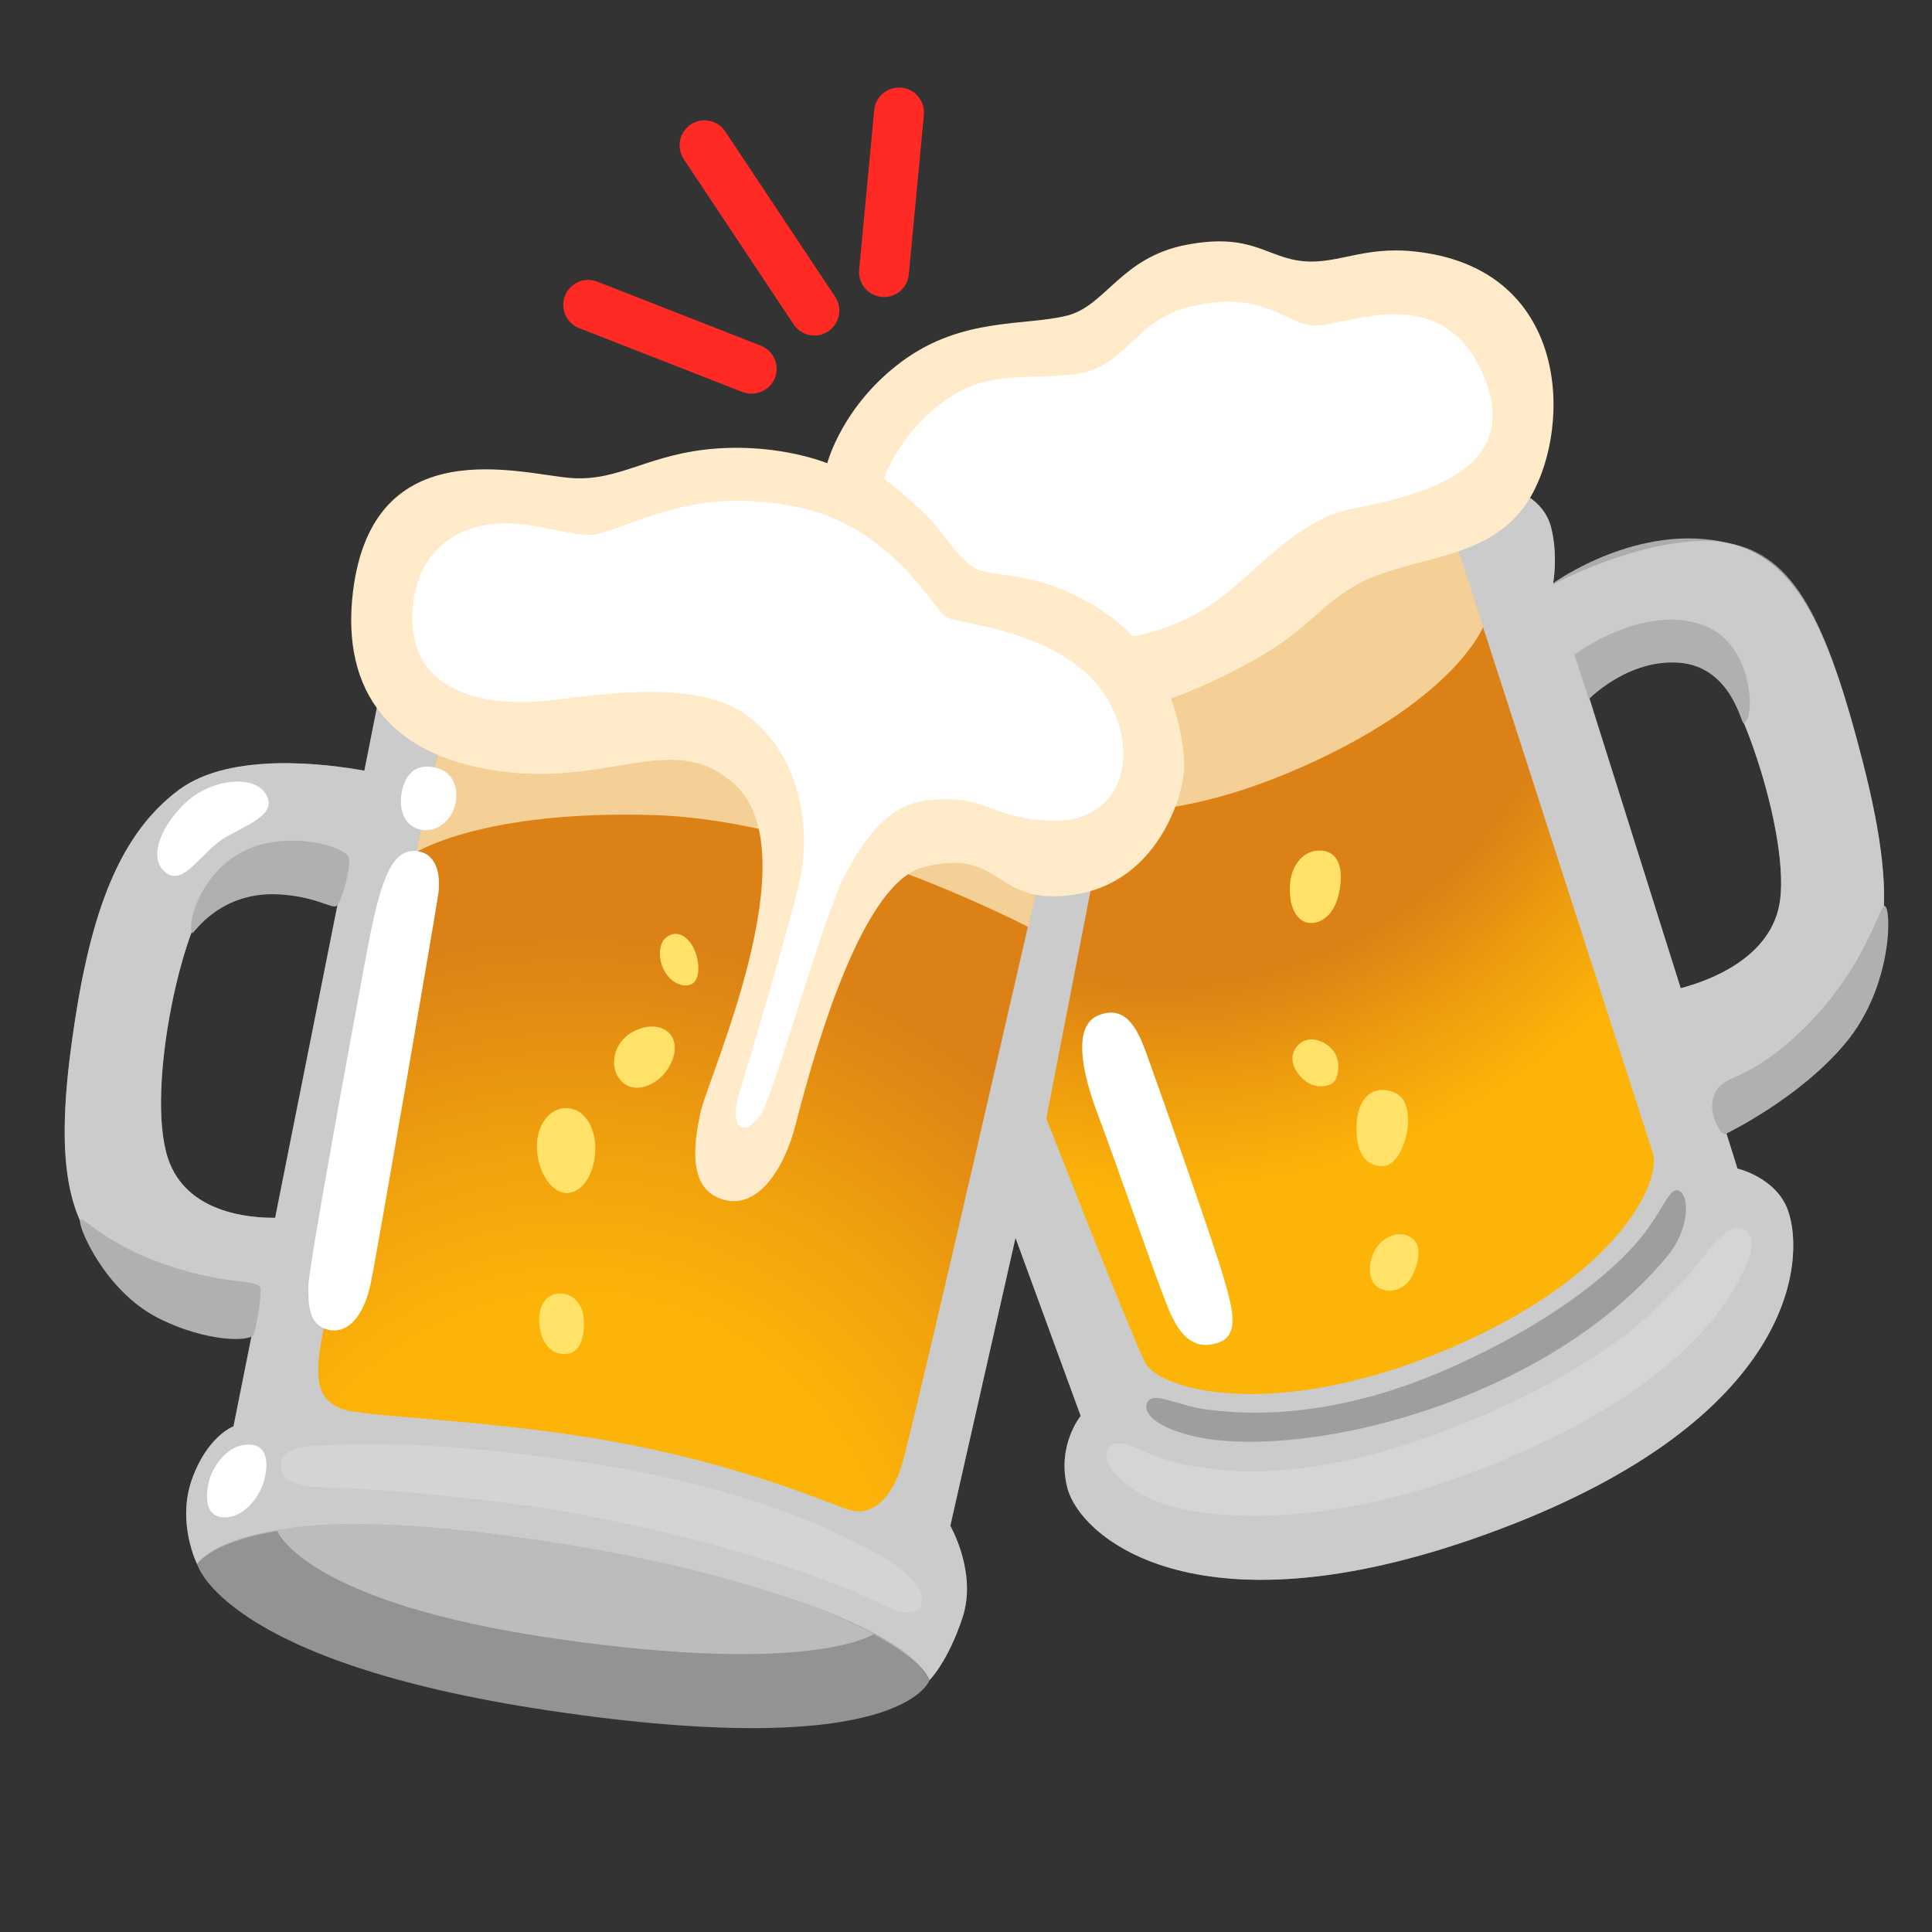 <svg style="enable-background:new 0 0 128 128;" viewBox="0 0 128 128" xmlns="http://www.w3.org/2000/svg" xmlns:xlink="http://www.w3.org/1999/xlink">
  <rect x="0" y="0" width="128" height="128" fill="#333333" stroke="none"/>
  <path d="M123.43,50.54c-2.44-9.55-4.56-13.75-8.91-14.56c-4.18-0.78-10.12,1.93-11.6,2.73 l-0.02-0.07c0,0,0.34-1.85-0.14-3.71s-2.4-2.61-2.95-2.47L25.58,43.38l-0.5,2.95l-0.94,4.73c-2.42-0.44-8.81-1.29-12.26,1.25 c-4.31,3.17-6.05,9-7.11,16.63S4.39,80.56,6.81,83.15c2.97,3.19,7.63,4.09,10.06,4.35l-1.4,7c0,0-1.72,0.62-2.75,3.5 c-1.03,2.88,0.34,5.63,0.34,5.63s2.87-5.06,25.01-1.15c22.47,3.97,23.51,8.84,23.51,8.84s1.24-1.24,2.2-4.19s-0.82-6.04-0.82-6.04 l4.32-19.08l4.32,11.8c0,0-1.6,1.94-0.89,4.74c0.85,3.37,8.84,10.23,28.64,2.77c19.63-7.41,20.25-17.85,19.12-21.09 c-0.77-2.22-3.36-2.81-3.36-2.81l-1.14-3.63c1.11-0.64,2.82-1.76,5.4-3.72C125.41,65.49,125.9,60.22,123.43,50.54z M11.12,76.72 c-1.51-4.61,1.06-16.21,3.25-17.92c3.24-2.53,6.67-1.3,8.31-0.45l-4.45,22.33C16.5,80.7,12.31,80.36,11.12,76.72z M117.94,59.61 c-0.5,3.92-4.89,5.42-6.59,5.86l-6.41-20.35c1.53-1.04,4.52-2.55,7.01-2.27C114.55,43.15,118.56,54.74,117.94,59.61z" style="opacity:0.5;fill:#FFFFFF;"/>
  <path d="M123.43,50.54c-2.44-9.55-4.61-13.52-8.91-14.56c-5.97-1.45-11.62,2.66-11.62,2.66 s0.34-1.85-0.14-3.71s-2.4-2.61-2.95-2.47L25.58,43.38l-0.5,2.95l-0.94,4.73c-2.42-0.44-8.81-1.29-12.26,1.25 c-4.31,3.17-6.05,9-7.11,16.63S4.39,80.56,6.81,83.15c2.97,3.19,7.63,4.09,10.06,4.35l-1.4,7c0,0-1.72,0.62-2.75,3.5 c-1.03,2.88,0.34,5.63,0.34,5.63s1.54-2.53,10.47-2.57c3.56-0.02,8.24,0.29,14.54,1.42c21.97,3.94,23.51,8.84,23.51,8.84 s1.24-1.24,2.2-4.19s-0.82-6.04-0.82-6.04l4.32-19.08l4.32,11.8c0,0-1.6,1.94-0.89,4.74c0.85,3.37,8.84,10.23,28.64,2.77 c19.63-7.41,20.25-17.85,19.12-21.09c-0.77-2.22-3.36-2.81-3.36-2.81l-1.14-3.63c1.11-0.64,2.82-1.76,5.4-3.72 C125.41,65.49,125.9,60.22,123.43,50.54z M11.12,76.72c-1.51-4.61,1.06-16.21,3.25-17.92c3.24-2.53,6.67-1.3,8.31-0.45l-4.45,22.33 C16.5,80.7,12.31,80.36,11.12,76.72z M117.94,59.61c-0.5,3.92-4.89,5.42-6.59,5.86l-6.41-20.35c1.53-1.04,4.52-2.55,7.01-2.27 C114.55,43.15,118.56,54.74,117.94,59.61z" style="opacity:0.7;fill:#E0E0E0;"/>
  <path d="M36.32,113.32c-21.53-3.22-23.26-9.69-23.26-9.69s2.67-5,25.01-1.15 c21.78,3.75,23.51,8.84,23.51,8.84S59.8,116.84,36.32,113.32z" style="opacity:0.7;fill:#BCBCBC;"/>
  <radialGradient id="SVGID_1_" cx="38.178" cy="106.632" gradientUnits="userSpaceOnUse" r="60.091">
    <stop offset="0.331" style="stop-color:#FDB408"/>
    <stop offset="0.502" style="stop-color:#F1A20D"/>
    <stop offset="0.745" style="stop-color:#DB8116"/>
  </radialGradient>
  <path d="M29.16,49.11c0,0-7.76,38.65-7.98,40.39c-0.22,1.74-0.22,3.41,1.74,3.92s10.01,0.65,18.2,2.18 s13.78,3.99,15.08,4.42s2.76-0.36,3.55-2.97c0.8-2.61,9.35-40.02,9.35-40.02L49.97,44.11L29.16,49.11z" style="fill:url(#SVGID_1_);"/>
  <radialGradient id="SVGID_2_" cx="76.648" cy="36.911" gradientUnits="userSpaceOnUse" r="45.012">
    <stop offset="0.628" style="stop-color:#DB8116"/>
    <stop offset="0.786" style="stop-color:#EE9D0E"/>
    <stop offset="0.939" style="stop-color:#FDB408"/>
  </radialGradient>
  <path d="M69.32,74.1l3.76-19.35l24.69-14.71c0,0,11.25,34.83,11.73,36.33 c0.6,1.88-2.24,8.22-13.62,13.03s-19.04,2.73-20,0.89C74.93,88.46,69.32,74.1,69.32,74.1z" style="fill:url(#SVGID_2_);"/>
  <path d="M74.48,44.82l21.5-10.28l2.29,6.97c0,0-1.77,4.69-11.73,9.18c-8.67,3.91-13.68,2.97-13.68,2.97 L74.48,44.82z" style="fill:#F4D097;"/>
  <path d="M30.55,42.78l-2.97,13.68c0,0,4.42-2.8,15.72-2.46c11.3,0.34,24.83,7.42,24.83,7.42l0.67-3.03 l2.46-11.18L30.55,42.78z" style="fill:#F4D097;"/>
  <path d="M23.39,39.17c-0.82,6.61,2.45,11.17,10.37,12c7.02,0.73,11.02-2.77,14.94,0.82 c4.98,4.57-1.8,19.42-2.29,21.71s-0.82,5.14,1.55,5.79c2.37,0.65,4.07-2.31,4.73-4.9c1.63-6.37,4.65-16.16,8.49-17.14 c5.38-1.37,4.54,2.71,10.12,1.8c4.98-0.82,6.77-5.63,7.1-7.75c0.33-2.12-0.82-5.22-0.82-5.22s2.86-0.98,6.04-2.86 c3.18-1.88,3.9-3.39,6.37-4.73c3.59-1.96,8.9-1.42,11.43-5.79c2.77-4.82,2.53-15.22-7.8-16.25c-3.26-0.33-5.02,0.85-7.22,0.66 c-2.51-0.22-3.4-1.91-7.75-1.1c-4.36,0.81-5.39,4.04-7.92,4.69c-2.8,0.72-6.94,0.08-10.94,3.02s-4.98,6.77-4.98,6.77 s-3.07-1.27-7.26-0.98c-4.56,0.31-6.45,2.2-9.71,1.96S24.72,28.39,23.39,39.17z" style="fill:#FFEBC9;"/>
  <path d="M87.75,56.38c-1.17-0.23-2.21,0.74-2.29,2.29c-0.08,1.55,0.54,2.44,1.32,2.48s1.63-0.54,1.94-2.01 C89.03,57.66,88.72,56.57,87.75,56.38z" style="fill:#FFE267;"/>
  <path d="M85.8,69.51c-0.48,0.82,0.12,1.7,0.77,2.17s1.7,0.35,1.94-0.19c0.23-0.54,0.31-1.55-0.46-2.17 C87.28,68.7,86.31,68.66,85.8,69.51z" style="fill:#FFE267;"/>
  <path d="M91.77,72.22c-1.05-0.12-1.9,0.74-1.9,2.52s0.66,2.45,1.63,2.52c1.12,0.08,1.74-1.74,1.78-2.83 C93.32,73.35,93.09,72.38,91.77,72.22z" style="fill:#FFE267;"/>
  <path d="M93.74,82.21c-0.74-0.81-2.01-0.43-2.6,0.54c-0.48,0.79-0.58,2.01,0.12,2.52 c0.7,0.5,1.76,0.2,2.21-0.58C94.05,83.69,94.13,82.64,93.74,82.21z" style="fill:#FFE267;"/>
  <path d="M44.13,62.11c-0.52,0.4-0.58,1.55,0,2.4c0.58,0.85,1.59,1.01,1.94,0.46 c0.35-0.54,0.19-1.55-0.12-2.17C45.64,62.19,44.94,61.49,44.13,62.11z" style="fill:#FFE267;"/>
  <path d="M41.22,71.68c0.9,0.86,2.32,0.15,2.94-0.74c0.62-0.89,0.77-1.9,0.15-2.52s-1.8-0.5-2.67,0.12 C40.6,69.28,40.33,70.83,41.22,71.68z" style="fill:#FFE267;"/>
  <path d="M37.7,73.42c-1.12-0.15-2.13,0.95-2.13,2.52c0,1.74,1.05,3.21,2.09,3.1 c1.08-0.12,1.74-1.47,1.78-2.83C39.48,74.86,38.86,73.58,37.7,73.42z" style="fill:#FFE267;"/>
  <path d="M36.84,85.72c-0.8,0.14-1.24,1.01-1.09,2.16c0.14,1.09,0.79,2,1.91,1.8 c0.84-0.14,1.12-1.29,1.01-2.38C38.57,86.21,37.75,85.56,36.84,85.72z" style="fill:#FFE267;"/>
  <path d="M11.02,57.84c1.22,0.89,2.33-1.5,4.05-2.44c1.7-0.93,3.27-1.55,2.55-2.78 c-0.72-1.22-3.11-1.05-4.77,0.11C11.19,53.9,9.48,56.72,11.02,57.84z" style="fill:#FFFFFF;"/>
  <path d="M28.78,50.84c-1.33-0.28-1.94,0.56-2.16,1.61c-0.22,1.07,0.11,2.22,1.17,2.5s2.16-0.56,2.39-1.72 C30.39,52.09,29.98,51.09,28.78,50.84z" style="fill:#FFFFFF;"/>
  <path d="M27.76,56.41c-1.97-0.38-2.67,2.39-3.6,7.43c-0.85,4.58-3.73,20.15-3.73,21.37s0,2.55,1.28,2.88 c1.28,0.33,2.38-0.82,2.85-3.06c0.42-1.99,4.25-24.25,4.47-25.75S28.82,56.61,27.76,56.41z" style="fill:#FFFFFF;"/>
  <path d="M12.74,61.83c0.06,0.09,1.8-2.83,5.82-2.57c2.37,0.15,3.38,0.94,3.72,0.77 c0.34-0.17,1.03-2.7,0.81-3.25c-0.21-0.56-2.63-1.39-5.16-0.97C13.53,56.56,12.31,61.21,12.74,61.83z" style="fill:#B0B0B0;"/>
  <path d="M5.31,80.84c-0.17,0.37,1.61,4.69,5.2,6.5c3.18,1.6,6.13,1.57,6.29,1.07 c0.13-0.39,0.43-1.63,0.47-2.91c0.03-0.84-1.68-0.27-5.52-1.46C6.91,82.56,5.48,80.45,5.31,80.84z" style="fill:#B0B0B0;"/>
  <path d="M39.64,35.36c-1.42,0.39-4.23-0.91-6.96-0.65c-2.54,0.24-5.04,1.93-5.33,5.49 c-0.49,6.02,5.22,6.41,7.93,6.3c2.72-0.11,10.49-1.9,14.24,0.92c3.78,2.85,4.08,7.88,3.53,10.6s-3.67,13.1-4.08,14.45 c-0.76,2.55,0.54,2.83,1.47,1.3c0.92-1.52,4.18-13.31,5.6-15.92s2.93-4.56,5.49-4.84c4.08-0.43,4.02,1.36,8.48,1.36 c3.91,0,5.49-3.77,3.64-7.55c-2.45-5-10-5.43-10.92-5.92s-3.59-6.09-10.05-7.34S42.95,34.44,39.64,35.36z" style="fill:#FFFFFF;"/>
  <path d="M58.56,31.71c0,0,1.63,1.19,3.11,2.74c0.94,0.98,2.05,2.99,3.36,3.37s2.98,0.18,5.78,1.42 c2.8,1.24,4.23,2.92,4.23,2.92s2.99-0.44,5.66-2.43c2.67-1.99,5.22-5.22,8.65-5.97c3.42-0.75,11.55-2,9.08-8.52 c-2.68-7.06-9.46-3.49-11.45-3.67s-3.37-2.49-8.4-1.18c-3.39,0.88-4.09,4.05-7.45,4.42c-3.36,0.37-5.79-0.32-8.71,1.86 C59.5,28.85,58.56,31.71,58.56,31.71z" style="fill:#FFFFFF;"/>
  <path d="M58.57,19.68c-0.05,0-0.1,0-0.16-0.01c-0.91-0.09-1.57-0.89-1.49-1.8l1-10.57 c0.08-0.91,0.89-1.58,1.8-1.49c0.91,0.09,1.57,0.89,1.49,1.8l-1,10.57C60.13,19.04,59.41,19.68,58.57,19.68z" style="fill:#FF2A23;"/>
  <path d="M53.96,22.23c-0.53,0-1.06-0.26-1.38-0.74l-7.28-10.95c-0.5-0.76-0.3-1.78,0.46-2.29 c0.76-0.5,1.78-0.3,2.29,0.46l7.28,10.95c0.5,0.76,0.3,1.78-0.46,2.29C54.59,22.14,54.28,22.23,53.96,22.23z" style="fill:#FF2A23;"/>
  <path d="M49.79,26.08c-0.2,0-0.4-0.04-0.6-0.11l-10.82-4.23c-0.85-0.33-1.27-1.29-0.94-2.14 c0.33-0.85,1.29-1.27,2.14-0.94L50.4,22.9c0.85,0.33,1.27,1.29,0.94,2.14C51.08,25.69,50.45,26.08,49.79,26.08z" style="fill:#FF2A23;"/>
  <path d="M72.75,67.28c-1.55,0.65-1.25,3.3,0,6.6c1.25,3.3,4.15,11.75,4.8,13.15c0.65,1.4,1.5,2.45,3.1,1.95 c1.6-0.5,0.95-2.45,0.4-4.4c-0.55-1.95-4.25-12.45-4.85-14.1C75.6,68.83,74.89,66.38,72.75,67.28z" style="fill:#FEFFFF;"/>
  <path d="M18.36,101.41c0,0,1.73,4.76,18.62,7.18s20.89-0.32,20.89-0.32s-5.84-3.56-19.99-5.89 C22.96,99.92,18.36,101.41,18.36,101.41z" style="fill:#BCBCBC;"/>
  <path d="M16.74,95.73c-1.48-0.19-2.36,1.13-2.71,1.87c-0.34,0.74-0.69,2.71,0.59,2.91s2.36-1.03,2.76-2.07 C17.77,97.4,17.87,95.88,16.74,95.73z" style="fill:#FFFFFF;"/>
  <path d="M18.61,96.91c-0.16,1.48,1.58,1.63,3.94,1.67s10.47,0.73,15.76,1.72 c11.03,2.07,18.03,4.92,20.29,6.06c2.27,1.13,2.49-0.08,2.51-0.39c0.05-0.89-1.48-2.31-3.5-3.3c-1.56-0.76-6.99-3.94-18.47-5.71 c-11.12-1.72-16.84-1.23-18.03-1.18C19.94,95.83,18.71,96.03,18.61,96.91z" style="fill:#D4D4D4;"/>
  <path d="M75.97,93.04c-0.22,0.72,0.97,1.73,3.68,2.23c3.56,0.65,10.13,0.12,17.22-2.7 c7.05-2.8,11.25-6.51,13.59-9.34c1.46-1.77,1.45-3.82,0.89-4.27c-0.71-0.57-1.1,1.2-2.71,3.13c-1.56,1.87-5.23,5.26-12.53,8.52 c-7.24,3.23-12.82,3.2-16.05,2.79C77.81,93.12,76.28,92.02,75.97,93.04z" style="fill:#9E9E9E;"/>
  <path d="M73.33,96.24c-0.25,1.37,2.01,2.67,3.07,3.14c3.07,1.34,11.15,2.04,21.66-2.03 c13.64-5.29,16.52-11.36,17.43-13.07c0.93-1.76,0.53-2.57,0.1-2.8c-0.67-0.36-1.47,0.14-2.39,1.35c-2.85,3.73-6.79,7.62-16.18,11.46 s-15.88,3.68-20.23,2.28C75.59,96.18,73.59,94.84,73.33,96.24z" style="fill:#D5D5D5;"/>
  <path d="M113.57,72.55c-0.47,1.16,0.41,2.49,0.57,2.54c0.16,0.05,0.16,0.05,0.16,0.05s4.89-2.33,7.97-6.03 c3.16-3.79,3.06-9.03,2.59-9.09c-0.36-0.05-1.26,4.26-5.68,8.43C115.51,71.91,114.17,71.04,113.57,72.55z" style="fill:#B0B0B0;"/>
  <path d="M104.31,43.37l0.96,2.95c0,0,2.58-2.67,5.98-2.41c3.4,0.26,4.11,3.99,4.25,3.99 c0.78,0.01,0.79-5.1-2.51-6.42C108.98,39.86,104.31,43.37,104.31,43.37z" style="fill:#B0B0B0;"/>
</svg>